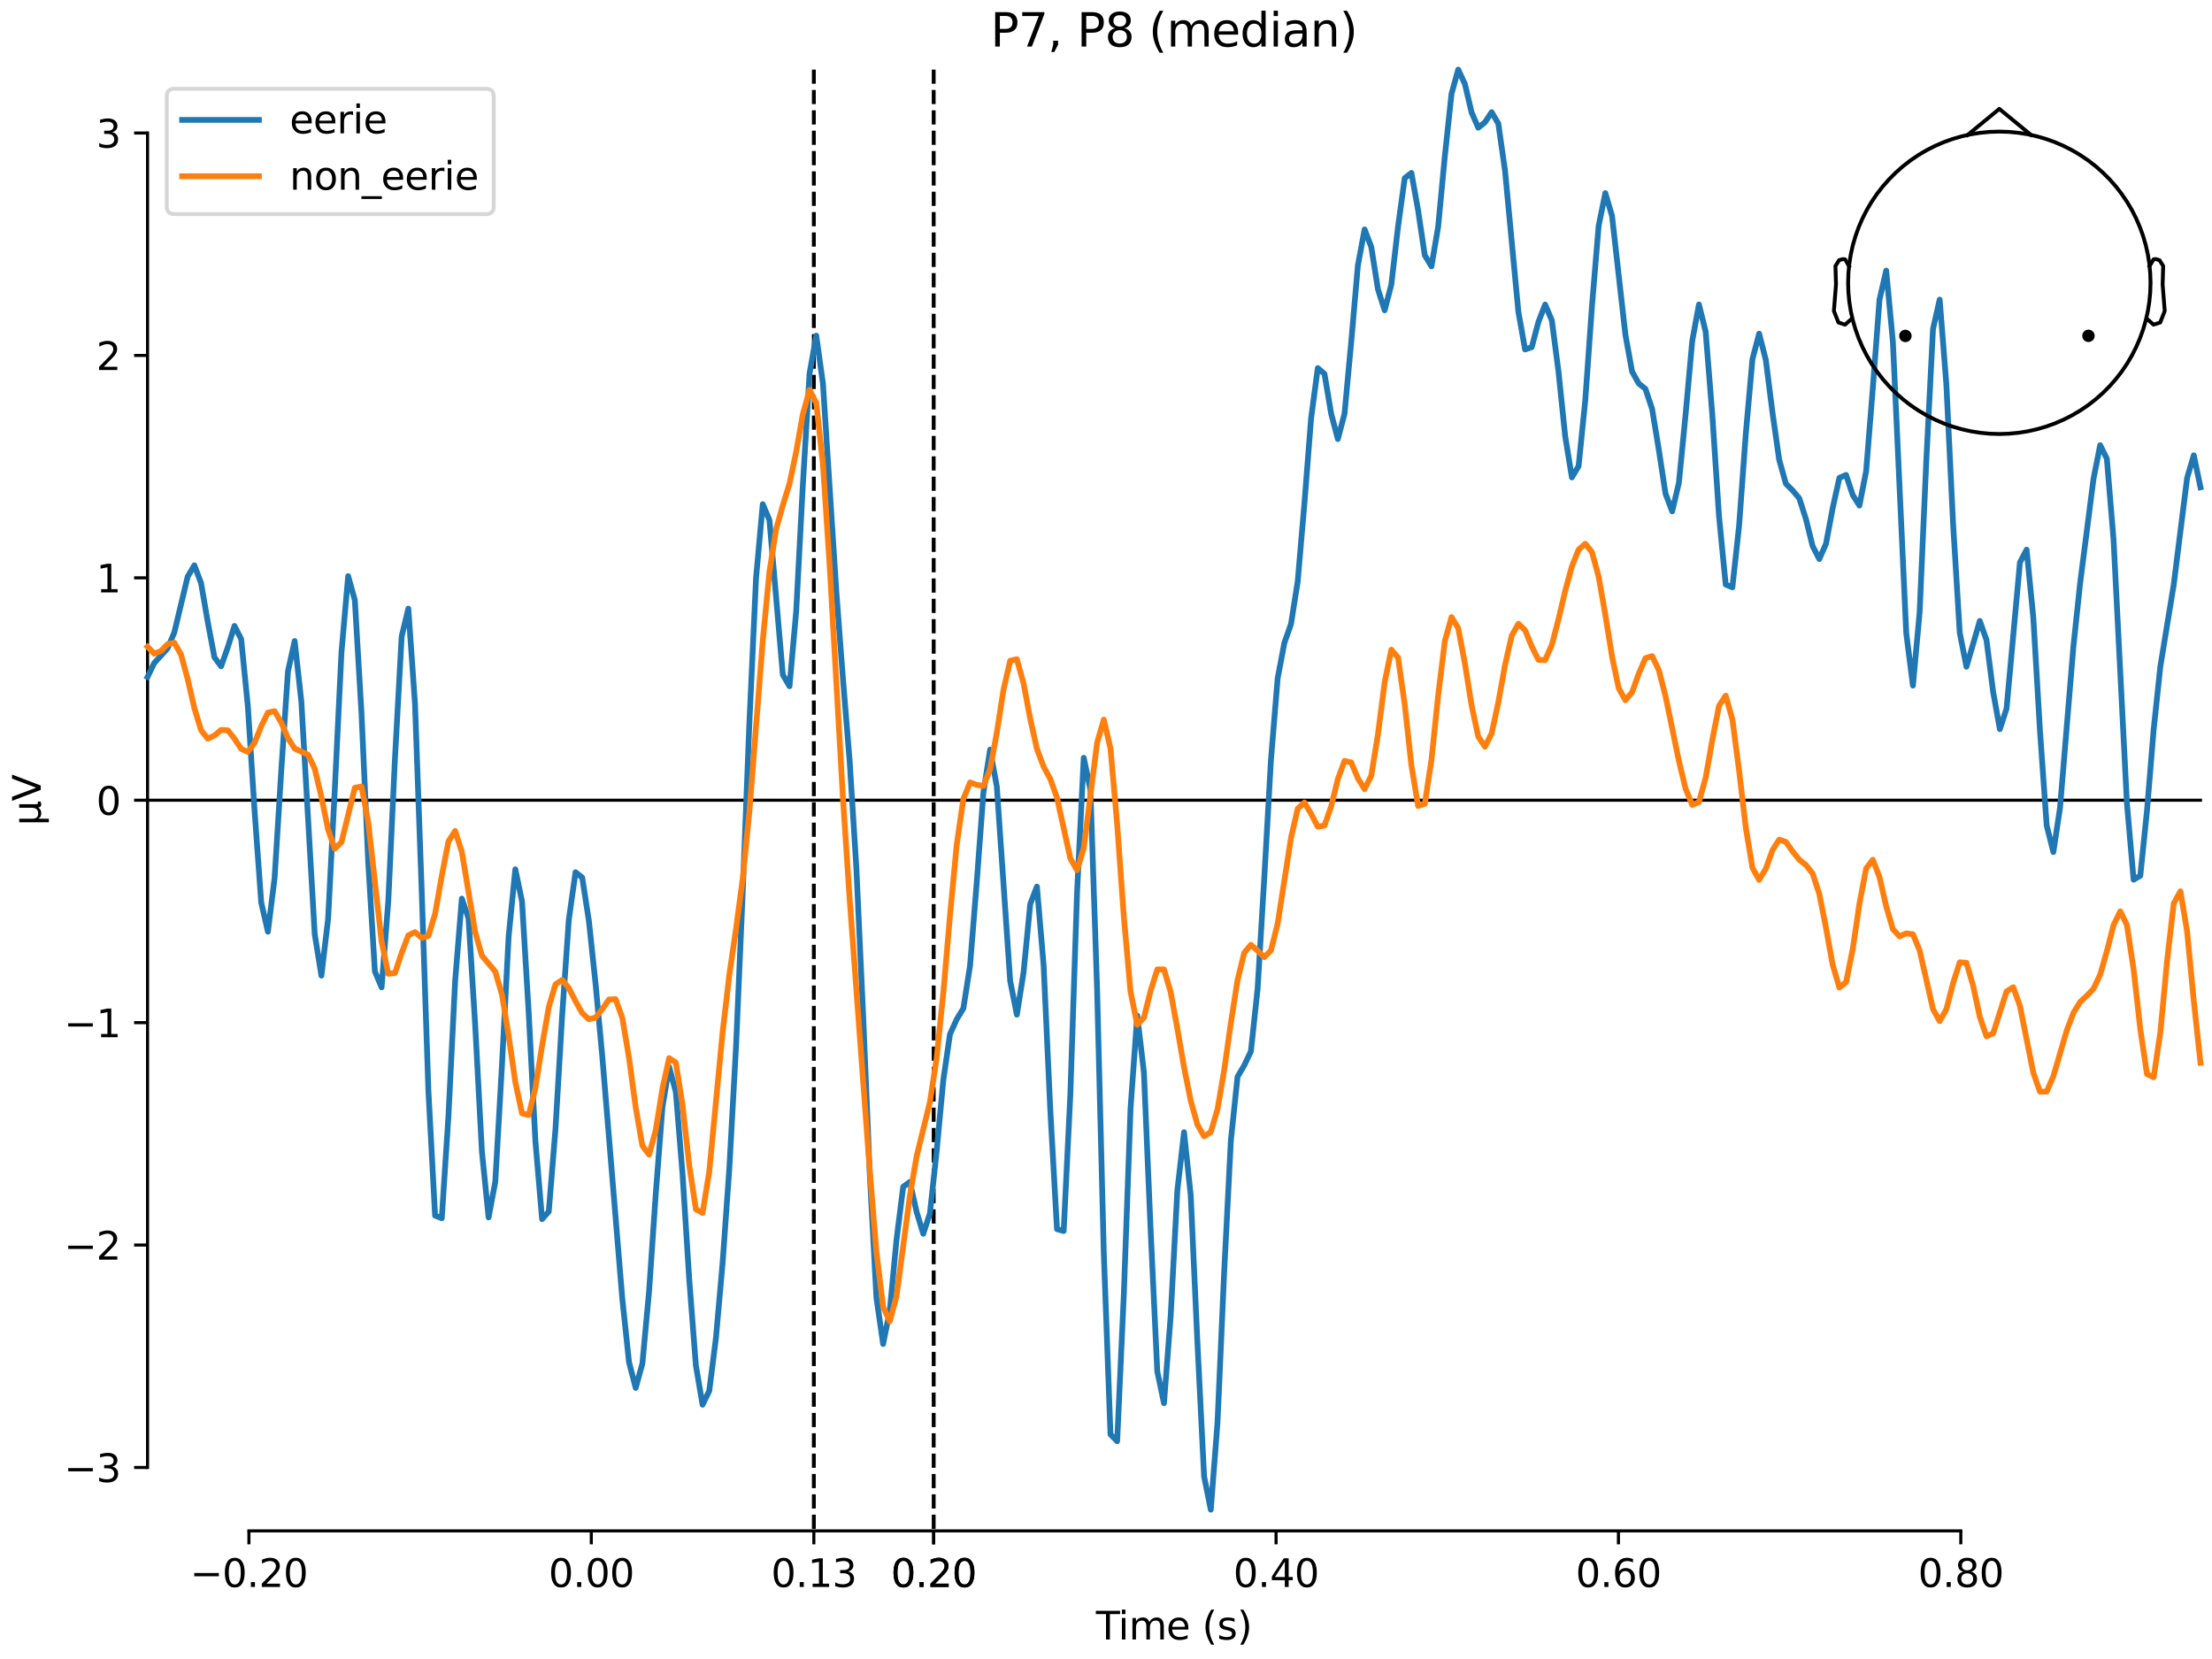 <?xml version="1.0" encoding="utf-8" standalone="no"?>
<!DOCTYPE svg PUBLIC "-//W3C//DTD SVG 1.1//EN"
  "http://www.w3.org/Graphics/SVG/1.1/DTD/svg11.dtd">
<svg xmlns:xlink="http://www.w3.org/1999/xlink" width="576pt" height="432pt" viewBox="0 0 576 432" xmlns="http://www.w3.org/2000/svg" version="1.1">
 <defs>
  <style type="text/css">*{stroke-linejoin: round; stroke-linecap: butt}</style>
 </defs>
 <g id="figure_1">
  <g id="patch_1">
   <path d="M 0 432 
L 576 432 
L 576 0 
L 0 0 
z
" style="fill: #ffffff"/>
  </g>
  <g id="axes_1">
   <g id="patch_2">
    <path d="M 38.421 398.644 
L 573 398.644 
L 573 18.118 
L 38.421 18.118 
L 38.421 398.644 
z
" style="fill: none; opacity: 0"/>
   </g>
   <g id="patch_3">
    <path d="M 38.421 382.119 
L 38.421 34.643 
" style="fill: none; stroke: #000000; stroke-width: 0.8; stroke-linejoin: miter; stroke-linecap: square"/>
   </g>
   <g id="LineCollection_1">
    <path d="M 211.924 18.118 
L 211.924 398.644 
" clip-path="url(#pff8cb24cc6)" style="fill: none; stroke-dasharray: 3.7,1.6; stroke-dashoffset: 0; stroke: #000000"/>
    <path d="M 243.128 18.118 
L 243.128 398.644 
" clip-path="url(#pff8cb24cc6)" style="fill: none; stroke-dasharray: 3.7,1.6; stroke-dashoffset: 0; stroke: #000000"/>
   </g>
   <g id="matplotlib.axis_1">
    <g id="xtick_1">
     <g id="line2d_1">
      <defs>
       <path id="mc73e4130a1" d="M 0 0 
L 0 3.5 
" style="stroke: #000000; stroke-width: 0.8"/>
      </defs>
      <g>
       <use xlink:href="#mc73e4130a1" x="64.819" y="398.644" style="stroke: #000000; stroke-width: 0.8"/>
      </g>
     </g>
     <g id="text_1">
      <!-- −0.20 -->
      <g transform="translate(49.496 413.242) scale(0.1 -0.1)">
       <defs>
        <path id="DejaVuSans-2212" d="M 678 2272 
L 4684 2272 
L 4684 1741 
L 678 1741 
L 678 2272 
z
" transform="scale(0.016)"/>
        <path id="DejaVuSans-30" d="M 2034 4250 
Q 1547 4250 1301 3770 
Q 1056 3291 1056 2328 
Q 1056 1369 1301 889 
Q 1547 409 2034 409 
Q 2525 409 2770 889 
Q 3016 1369 3016 2328 
Q 3016 3291 2770 3770 
Q 2525 4250 2034 4250 
z
M 2034 4750 
Q 2819 4750 3233 4129 
Q 3647 3509 3647 2328 
Q 3647 1150 3233 529 
Q 2819 -91 2034 -91 
Q 1250 -91 836 529 
Q 422 1150 422 2328 
Q 422 3509 836 4129 
Q 1250 4750 2034 4750 
z
" transform="scale(0.016)"/>
        <path id="DejaVuSans-2e" d="M 684 794 
L 1344 794 
L 1344 0 
L 684 0 
L 684 794 
z
" transform="scale(0.016)"/>
        <path id="DejaVuSans-32" d="M 1228 531 
L 3431 531 
L 3431 0 
L 469 0 
L 469 531 
Q 828 903 1448 1529 
Q 2069 2156 2228 2338 
Q 2531 2678 2651 2914 
Q 2772 3150 2772 3378 
Q 2772 3750 2511 3984 
Q 2250 4219 1831 4219 
Q 1534 4219 1204 4116 
Q 875 4013 500 3803 
L 500 4441 
Q 881 4594 1212 4672 
Q 1544 4750 1819 4750 
Q 2544 4750 2975 4387 
Q 3406 4025 3406 3419 
Q 3406 3131 3298 2873 
Q 3191 2616 2906 2266 
Q 2828 2175 2409 1742 
Q 1991 1309 1228 531 
z
" transform="scale(0.016)"/>
       </defs>
       <use xlink:href="#DejaVuSans-2212"/>
       <use xlink:href="#DejaVuSans-30" transform="translate(83.789 0)"/>
       <use xlink:href="#DejaVuSans-2e" transform="translate(147.412 0)"/>
       <use xlink:href="#DejaVuSans-32" transform="translate(179.199 0)"/>
       <use xlink:href="#DejaVuSans-30" transform="translate(242.822 0)"/>
      </g>
     </g>
    </g>
    <g id="xtick_2">
     <g id="line2d_2">
      <g>
       <use xlink:href="#mc73e4130a1" x="153.973" y="398.644" style="stroke: #000000; stroke-width: 0.8"/>
      </g>
     </g>
     <g id="text_2">
      <!-- 0.00 -->
      <g transform="translate(142.84 413.242) scale(0.1 -0.1)">
       <use xlink:href="#DejaVuSans-30"/>
       <use xlink:href="#DejaVuSans-2e" transform="translate(63.623 0)"/>
       <use xlink:href="#DejaVuSans-30" transform="translate(95.41 0)"/>
       <use xlink:href="#DejaVuSans-30" transform="translate(159.033 0)"/>
      </g>
     </g>
    </g>
    <g id="xtick_3">
     <g id="line2d_3">
      <g>
       <use xlink:href="#mc73e4130a1" x="211.924" y="398.644" style="stroke: #000000; stroke-width: 0.8"/>
      </g>
     </g>
     <g id="text_3">
      <!-- 0.13 -->
      <g transform="translate(200.791 413.242) scale(0.1 -0.1)">
       <defs>
        <path id="DejaVuSans-31" d="M 794 531 
L 1825 531 
L 1825 4091 
L 703 3866 
L 703 4441 
L 1819 4666 
L 2450 4666 
L 2450 531 
L 3481 531 
L 3481 0 
L 794 0 
L 794 531 
z
" transform="scale(0.016)"/>
        <path id="DejaVuSans-33" d="M 2597 2516 
Q 3050 2419 3304 2112 
Q 3559 1806 3559 1356 
Q 3559 666 3084 287 
Q 2609 -91 1734 -91 
Q 1441 -91 1130 -33 
Q 819 25 488 141 
L 488 750 
Q 750 597 1062 519 
Q 1375 441 1716 441 
Q 2309 441 2620 675 
Q 2931 909 2931 1356 
Q 2931 1769 2642 2001 
Q 2353 2234 1838 2234 
L 1294 2234 
L 1294 2753 
L 1863 2753 
Q 2328 2753 2575 2939 
Q 2822 3125 2822 3475 
Q 2822 3834 2567 4026 
Q 2313 4219 1838 4219 
Q 1578 4219 1281 4162 
Q 984 4106 628 3988 
L 628 4550 
Q 988 4650 1302 4700 
Q 1616 4750 1894 4750 
Q 2613 4750 3031 4423 
Q 3450 4097 3450 3541 
Q 3450 3153 3228 2886 
Q 3006 2619 2597 2516 
z
" transform="scale(0.016)"/>
       </defs>
       <use xlink:href="#DejaVuSans-30"/>
       <use xlink:href="#DejaVuSans-2e" transform="translate(63.623 0)"/>
       <use xlink:href="#DejaVuSans-31" transform="translate(95.41 0)"/>
       <use xlink:href="#DejaVuSans-33" transform="translate(159.033 0)"/>
      </g>
     </g>
    </g>
    <g id="xtick_4">
     <g id="line2d_4">
      <g>
       <use xlink:href="#mc73e4130a1" x="243.128" y="398.644" style="stroke: #000000; stroke-width: 0.8"/>
      </g>
     </g>
     <g id="text_4">
      <!-- 0.20 -->
      <g transform="translate(231.995 413.242) scale(0.1 -0.1)">
       <use xlink:href="#DejaVuSans-30"/>
       <use xlink:href="#DejaVuSans-2e" transform="translate(63.623 0)"/>
       <use xlink:href="#DejaVuSans-32" transform="translate(95.41 0)"/>
       <use xlink:href="#DejaVuSans-30" transform="translate(159.033 0)"/>
      </g>
     </g>
    </g>
    <g id="xtick_5">
     <g id="line2d_5">
      <g>
       <use xlink:href="#mc73e4130a1" x="243.128" y="398.644" style="stroke: #000000; stroke-width: 0.8"/>
      </g>
     </g>
     <g id="text_5">
      <!-- 0.20 -->
      <g transform="translate(231.995 413.242) scale(0.1 -0.1)">
       <use xlink:href="#DejaVuSans-30"/>
       <use xlink:href="#DejaVuSans-2e" transform="translate(63.623 0)"/>
       <use xlink:href="#DejaVuSans-32" transform="translate(95.41 0)"/>
       <use xlink:href="#DejaVuSans-30" transform="translate(159.033 0)"/>
      </g>
     </g>
    </g>
    <g id="xtick_6">
     <g id="line2d_6">
      <g>
       <use xlink:href="#mc73e4130a1" x="332.282" y="398.644" style="stroke: #000000; stroke-width: 0.8"/>
      </g>
     </g>
     <g id="text_6">
      <!-- 0.40 -->
      <g transform="translate(321.15 413.242) scale(0.1 -0.1)">
       <defs>
        <path id="DejaVuSans-34" d="M 2419 4116 
L 825 1625 
L 2419 1625 
L 2419 4116 
z
M 2253 4666 
L 3047 4666 
L 3047 1625 
L 3713 1625 
L 3713 1100 
L 3047 1100 
L 3047 0 
L 2419 0 
L 2419 1100 
L 313 1100 
L 313 1709 
L 2253 4666 
z
" transform="scale(0.016)"/>
       </defs>
       <use xlink:href="#DejaVuSans-30"/>
       <use xlink:href="#DejaVuSans-2e" transform="translate(63.623 0)"/>
       <use xlink:href="#DejaVuSans-34" transform="translate(95.41 0)"/>
       <use xlink:href="#DejaVuSans-30" transform="translate(159.033 0)"/>
      </g>
     </g>
    </g>
    <g id="xtick_7">
     <g id="line2d_7">
      <g>
       <use xlink:href="#mc73e4130a1" x="421.437" y="398.644" style="stroke: #000000; stroke-width: 0.8"/>
      </g>
     </g>
     <g id="text_7">
      <!-- 0.60 -->
      <g transform="translate(410.304 413.242) scale(0.1 -0.1)">
       <defs>
        <path id="DejaVuSans-36" d="M 2113 2584 
Q 1688 2584 1439 2293 
Q 1191 2003 1191 1497 
Q 1191 994 1439 701 
Q 1688 409 2113 409 
Q 2538 409 2786 701 
Q 3034 994 3034 1497 
Q 3034 2003 2786 2293 
Q 2538 2584 2113 2584 
z
M 3366 4563 
L 3366 3988 
Q 3128 4100 2886 4159 
Q 2644 4219 2406 4219 
Q 1781 4219 1451 3797 
Q 1122 3375 1075 2522 
Q 1259 2794 1537 2939 
Q 1816 3084 2150 3084 
Q 2853 3084 3261 2657 
Q 3669 2231 3669 1497 
Q 3669 778 3244 343 
Q 2819 -91 2113 -91 
Q 1303 -91 875 529 
Q 447 1150 447 2328 
Q 447 3434 972 4092 
Q 1497 4750 2381 4750 
Q 2619 4750 2861 4703 
Q 3103 4656 3366 4563 
z
" transform="scale(0.016)"/>
       </defs>
       <use xlink:href="#DejaVuSans-30"/>
       <use xlink:href="#DejaVuSans-2e" transform="translate(63.623 0)"/>
       <use xlink:href="#DejaVuSans-36" transform="translate(95.41 0)"/>
       <use xlink:href="#DejaVuSans-30" transform="translate(159.033 0)"/>
      </g>
     </g>
    </g>
    <g id="xtick_8">
     <g id="line2d_8">
      <g>
       <use xlink:href="#mc73e4130a1" x="510.592" y="398.644" style="stroke: #000000; stroke-width: 0.8"/>
      </g>
     </g>
     <g id="text_8">
      <!-- 0.80 -->
      <g transform="translate(499.459 413.242) scale(0.1 -0.1)">
       <defs>
        <path id="DejaVuSans-38" d="M 2034 2216 
Q 1584 2216 1326 1975 
Q 1069 1734 1069 1313 
Q 1069 891 1326 650 
Q 1584 409 2034 409 
Q 2484 409 2743 651 
Q 3003 894 3003 1313 
Q 3003 1734 2745 1975 
Q 2488 2216 2034 2216 
z
M 1403 2484 
Q 997 2584 770 2862 
Q 544 3141 544 3541 
Q 544 4100 942 4425 
Q 1341 4750 2034 4750 
Q 2731 4750 3128 4425 
Q 3525 4100 3525 3541 
Q 3525 3141 3298 2862 
Q 3072 2584 2669 2484 
Q 3125 2378 3379 2068 
Q 3634 1759 3634 1313 
Q 3634 634 3220 271 
Q 2806 -91 2034 -91 
Q 1263 -91 848 271 
Q 434 634 434 1313 
Q 434 1759 690 2068 
Q 947 2378 1403 2484 
z
M 1172 3481 
Q 1172 3119 1398 2916 
Q 1625 2713 2034 2713 
Q 2441 2713 2670 2916 
Q 2900 3119 2900 3481 
Q 2900 3844 2670 4047 
Q 2441 4250 2034 4250 
Q 1625 4250 1398 4047 
Q 1172 3844 1172 3481 
z
" transform="scale(0.016)"/>
       </defs>
       <use xlink:href="#DejaVuSans-30"/>
       <use xlink:href="#DejaVuSans-2e" transform="translate(63.623 0)"/>
       <use xlink:href="#DejaVuSans-38" transform="translate(95.41 0)"/>
       <use xlink:href="#DejaVuSans-30" transform="translate(159.033 0)"/>
      </g>
     </g>
    </g>
    <g id="text_9">
     <!-- Time (s) -->
     <g transform="translate(285.381 426.92) scale(0.1 -0.1)">
      <defs>
       <path id="DejaVuSans-54" d="M -19 4666 
L 3928 4666 
L 3928 4134 
L 2272 4134 
L 2272 0 
L 1638 0 
L 1638 4134 
L -19 4134 
L -19 4666 
z
" transform="scale(0.016)"/>
       <path id="DejaVuSans-69" d="M 603 3500 
L 1178 3500 
L 1178 0 
L 603 0 
L 603 3500 
z
M 603 4863 
L 1178 4863 
L 1178 4134 
L 603 4134 
L 603 4863 
z
" transform="scale(0.016)"/>
       <path id="DejaVuSans-6d" d="M 3328 2828 
Q 3544 3216 3844 3400 
Q 4144 3584 4550 3584 
Q 5097 3584 5394 3201 
Q 5691 2819 5691 2113 
L 5691 0 
L 5113 0 
L 5113 2094 
Q 5113 2597 4934 2840 
Q 4756 3084 4391 3084 
Q 3944 3084 3684 2787 
Q 3425 2491 3425 1978 
L 3425 0 
L 2847 0 
L 2847 2094 
Q 2847 2600 2669 2842 
Q 2491 3084 2119 3084 
Q 1678 3084 1418 2786 
Q 1159 2488 1159 1978 
L 1159 0 
L 581 0 
L 581 3500 
L 1159 3500 
L 1159 2956 
Q 1356 3278 1631 3431 
Q 1906 3584 2284 3584 
Q 2666 3584 2933 3390 
Q 3200 3197 3328 2828 
z
" transform="scale(0.016)"/>
       <path id="DejaVuSans-65" d="M 3597 1894 
L 3597 1613 
L 953 1613 
Q 991 1019 1311 708 
Q 1631 397 2203 397 
Q 2534 397 2845 478 
Q 3156 559 3463 722 
L 3463 178 
Q 3153 47 2828 -22 
Q 2503 -91 2169 -91 
Q 1331 -91 842 396 
Q 353 884 353 1716 
Q 353 2575 817 3079 
Q 1281 3584 2069 3584 
Q 2775 3584 3186 3129 
Q 3597 2675 3597 1894 
z
M 3022 2063 
Q 3016 2534 2758 2815 
Q 2500 3097 2075 3097 
Q 1594 3097 1305 2825 
Q 1016 2553 972 2059 
L 3022 2063 
z
" transform="scale(0.016)"/>
       <path id="DejaVuSans-20" transform="scale(0.016)"/>
       <path id="DejaVuSans-28" d="M 1984 4856 
Q 1566 4138 1362 3434 
Q 1159 2731 1159 2009 
Q 1159 1288 1364 580 
Q 1569 -128 1984 -844 
L 1484 -844 
Q 1016 -109 783 600 
Q 550 1309 550 2009 
Q 550 2706 781 3412 
Q 1013 4119 1484 4856 
L 1984 4856 
z
" transform="scale(0.016)"/>
       <path id="DejaVuSans-73" d="M 2834 3397 
L 2834 2853 
Q 2591 2978 2328 3040 
Q 2066 3103 1784 3103 
Q 1356 3103 1142 2972 
Q 928 2841 928 2578 
Q 928 2378 1081 2264 
Q 1234 2150 1697 2047 
L 1894 2003 
Q 2506 1872 2764 1633 
Q 3022 1394 3022 966 
Q 3022 478 2636 193 
Q 2250 -91 1575 -91 
Q 1294 -91 989 -36 
Q 684 19 347 128 
L 347 722 
Q 666 556 975 473 
Q 1284 391 1588 391 
Q 1994 391 2212 530 
Q 2431 669 2431 922 
Q 2431 1156 2273 1281 
Q 2116 1406 1581 1522 
L 1381 1569 
Q 847 1681 609 1914 
Q 372 2147 372 2553 
Q 372 3047 722 3315 
Q 1072 3584 1716 3584 
Q 2034 3584 2315 3537 
Q 2597 3491 2834 3397 
z
" transform="scale(0.016)"/>
       <path id="DejaVuSans-29" d="M 513 4856 
L 1013 4856 
Q 1481 4119 1714 3412 
Q 1947 2706 1947 2009 
Q 1947 1309 1714 600 
Q 1481 -109 1013 -844 
L 513 -844 
Q 928 -128 1133 580 
Q 1338 1288 1338 2009 
Q 1338 2731 1133 3434 
Q 928 4138 513 4856 
z
" transform="scale(0.016)"/>
      </defs>
      <use xlink:href="#DejaVuSans-54"/>
      <use xlink:href="#DejaVuSans-69" transform="translate(57.959 0)"/>
      <use xlink:href="#DejaVuSans-6d" transform="translate(85.742 0)"/>
      <use xlink:href="#DejaVuSans-65" transform="translate(183.154 0)"/>
      <use xlink:href="#DejaVuSans-20" transform="translate(244.678 0)"/>
      <use xlink:href="#DejaVuSans-28" transform="translate(276.465 0)"/>
      <use xlink:href="#DejaVuSans-73" transform="translate(315.479 0)"/>
      <use xlink:href="#DejaVuSans-29" transform="translate(367.578 0)"/>
     </g>
    </g>
   </g>
   <g id="matplotlib.axis_2">
    <g id="ytick_1">
     <g id="line2d_9">
      <defs>
       <path id="mc60559a03b" d="M 0 0 
L -3.5 0 
" style="stroke: #000000; stroke-width: 0.8"/>
      </defs>
      <g>
       <use xlink:href="#mc60559a03b" x="38.421" y="382.119" style="stroke: #000000; stroke-width: 0.8"/>
      </g>
     </g>
     <g id="text_10">
      <!-- −3 -->
      <g transform="translate(16.678 385.918) scale(0.1 -0.1)">
       <use xlink:href="#DejaVuSans-2212"/>
       <use xlink:href="#DejaVuSans-33" transform="translate(83.789 0)"/>
      </g>
     </g>
    </g>
    <g id="ytick_2">
     <g id="line2d_10">
      <g>
       <use xlink:href="#mc60559a03b" x="38.421" y="324.206" style="stroke: #000000; stroke-width: 0.8"/>
      </g>
     </g>
     <g id="text_11">
      <!-- −2 -->
      <g transform="translate(16.678 328.006) scale(0.1 -0.1)">
       <use xlink:href="#DejaVuSans-2212"/>
       <use xlink:href="#DejaVuSans-32" transform="translate(83.789 0)"/>
      </g>
     </g>
    </g>
    <g id="ytick_3">
     <g id="line2d_11">
      <g>
       <use xlink:href="#mc60559a03b" x="38.421" y="266.294" style="stroke: #000000; stroke-width: 0.8"/>
      </g>
     </g>
     <g id="text_12">
      <!-- −1 -->
      <g transform="translate(16.678 270.093) scale(0.1 -0.1)">
       <use xlink:href="#DejaVuSans-2212"/>
       <use xlink:href="#DejaVuSans-31" transform="translate(83.789 0)"/>
      </g>
     </g>
    </g>
    <g id="ytick_4">
     <g id="line2d_12">
      <g>
       <use xlink:href="#mc60559a03b" x="38.421" y="208.381" style="stroke: #000000; stroke-width: 0.8"/>
      </g>
     </g>
     <g id="text_13">
      <!-- 0 -->
      <g transform="translate(25.058 212.18) scale(0.1 -0.1)">
       <use xlink:href="#DejaVuSans-30"/>
      </g>
     </g>
    </g>
    <g id="ytick_5">
     <g id="line2d_13">
      <g>
       <use xlink:href="#mc60559a03b" x="38.421" y="150.468" style="stroke: #000000; stroke-width: 0.8"/>
      </g>
     </g>
     <g id="text_14">
      <!-- 1 -->
      <g transform="translate(25.058 154.267) scale(0.1 -0.1)">
       <use xlink:href="#DejaVuSans-31"/>
      </g>
     </g>
    </g>
    <g id="ytick_6">
     <g id="line2d_14">
      <g>
       <use xlink:href="#mc60559a03b" x="38.421" y="92.555" style="stroke: #000000; stroke-width: 0.8"/>
      </g>
     </g>
     <g id="text_15">
      <!-- 2 -->
      <g transform="translate(25.058 96.355) scale(0.1 -0.1)">
       <use xlink:href="#DejaVuSans-32"/>
      </g>
     </g>
    </g>
    <g id="ytick_7">
     <g id="line2d_15">
      <g>
       <use xlink:href="#mc60559a03b" x="38.421" y="34.643" style="stroke: #000000; stroke-width: 0.8"/>
      </g>
     </g>
     <g id="text_16">
      <!-- 3 -->
      <g transform="translate(25.058 38.442) scale(0.1 -0.1)">
       <use xlink:href="#DejaVuSans-33"/>
      </g>
     </g>
    </g>
    <g id="text_17">
     <!-- µV -->
     <g transform="translate(10.599 214.982) rotate(-90) scale(0.1 -0.1)">
      <defs>
       <path id="DejaVuSans-b5" d="M 544 -1331 
L 544 3500 
L 1119 3500 
L 1119 1325 
Q 1119 872 1334 640 
Q 1550 409 1972 409 
Q 2434 409 2667 671 
Q 2900 934 2900 1459 
L 2900 3500 
L 3475 3500 
L 3475 806 
Q 3475 619 3529 530 
Q 3584 441 3700 441 
Q 3728 441 3778 458 
Q 3828 475 3916 513 
L 3916 50 
Q 3788 -22 3673 -56 
Q 3559 -91 3450 -91 
Q 3234 -91 3106 31 
Q 2978 153 2931 403 
Q 2775 156 2548 32 
Q 2322 -91 2016 -91 
Q 1697 -91 1473 31 
Q 1250 153 1119 397 
L 1119 -1331 
L 544 -1331 
z
" transform="scale(0.016)"/>
       <path id="DejaVuSans-56" d="M 1831 0 
L 50 4666 
L 709 4666 
L 2188 738 
L 3669 4666 
L 4325 4666 
L 2547 0 
L 1831 0 
z
" transform="scale(0.016)"/>
      </defs>
      <use xlink:href="#DejaVuSans-b5"/>
      <use xlink:href="#DejaVuSans-56" transform="translate(63.623 0)"/>
     </g>
    </g>
   </g>
   <g id="patch_4">
    <path d="M 64.819 398.644 
L 510.592 398.644 
" style="fill: none; stroke: #000000; stroke-width: 0.8; stroke-linejoin: miter; stroke-linecap: square"/>
   </g>
   <g id="patch_5">
    <path d="M 38.421 208.381 
L 573 208.381 
" style="fill: none; stroke: #000000; stroke-width: 0.8; stroke-linejoin: miter; stroke-linecap: square"/>
   </g>
   <g id="text_18">
    <!-- P7, P8 (median) -->
    <g transform="translate(257.945 12.118) scale(0.12 -0.12)">
     <defs>
      <path id="DejaVuSans-50" d="M 1259 4147 
L 1259 2394 
L 2053 2394 
Q 2494 2394 2734 2622 
Q 2975 2850 2975 3272 
Q 2975 3691 2734 3919 
Q 2494 4147 2053 4147 
L 1259 4147 
z
M 628 4666 
L 2053 4666 
Q 2838 4666 3239 4311 
Q 3641 3956 3641 3272 
Q 3641 2581 3239 2228 
Q 2838 1875 2053 1875 
L 1259 1875 
L 1259 0 
L 628 0 
L 628 4666 
z
" transform="scale(0.016)"/>
      <path id="DejaVuSans-37" d="M 525 4666 
L 3525 4666 
L 3525 4397 
L 1831 0 
L 1172 0 
L 2766 4134 
L 525 4134 
L 525 4666 
z
" transform="scale(0.016)"/>
      <path id="DejaVuSans-2c" d="M 750 794 
L 1409 794 
L 1409 256 
L 897 -744 
L 494 -744 
L 750 256 
L 750 794 
z
" transform="scale(0.016)"/>
      <path id="DejaVuSans-64" d="M 2906 2969 
L 2906 4863 
L 3481 4863 
L 3481 0 
L 2906 0 
L 2906 525 
Q 2725 213 2448 61 
Q 2172 -91 1784 -91 
Q 1150 -91 751 415 
Q 353 922 353 1747 
Q 353 2572 751 3078 
Q 1150 3584 1784 3584 
Q 2172 3584 2448 3432 
Q 2725 3281 2906 2969 
z
M 947 1747 
Q 947 1113 1208 752 
Q 1469 391 1925 391 
Q 2381 391 2643 752 
Q 2906 1113 2906 1747 
Q 2906 2381 2643 2742 
Q 2381 3103 1925 3103 
Q 1469 3103 1208 2742 
Q 947 2381 947 1747 
z
" transform="scale(0.016)"/>
      <path id="DejaVuSans-61" d="M 2194 1759 
Q 1497 1759 1228 1600 
Q 959 1441 959 1056 
Q 959 750 1161 570 
Q 1363 391 1709 391 
Q 2188 391 2477 730 
Q 2766 1069 2766 1631 
L 2766 1759 
L 2194 1759 
z
M 3341 1997 
L 3341 0 
L 2766 0 
L 2766 531 
Q 2569 213 2275 61 
Q 1981 -91 1556 -91 
Q 1019 -91 701 211 
Q 384 513 384 1019 
Q 384 1609 779 1909 
Q 1175 2209 1959 2209 
L 2766 2209 
L 2766 2266 
Q 2766 2663 2505 2880 
Q 2244 3097 1772 3097 
Q 1472 3097 1187 3025 
Q 903 2953 641 2809 
L 641 3341 
Q 956 3463 1253 3523 
Q 1550 3584 1831 3584 
Q 2591 3584 2966 3190 
Q 3341 2797 3341 1997 
z
" transform="scale(0.016)"/>
      <path id="DejaVuSans-6e" d="M 3513 2113 
L 3513 0 
L 2938 0 
L 2938 2094 
Q 2938 2591 2744 2837 
Q 2550 3084 2163 3084 
Q 1697 3084 1428 2787 
Q 1159 2491 1159 1978 
L 1159 0 
L 581 0 
L 581 3500 
L 1159 3500 
L 1159 2956 
Q 1366 3272 1645 3428 
Q 1925 3584 2291 3584 
Q 2894 3584 3203 3211 
Q 3513 2838 3513 2113 
z
" transform="scale(0.016)"/>
     </defs>
     <use xlink:href="#DejaVuSans-50"/>
     <use xlink:href="#DejaVuSans-37" transform="translate(60.303 0)"/>
     <use xlink:href="#DejaVuSans-2c" transform="translate(123.926 0)"/>
     <use xlink:href="#DejaVuSans-20" transform="translate(155.713 0)"/>
     <use xlink:href="#DejaVuSans-50" transform="translate(187.5 0)"/>
     <use xlink:href="#DejaVuSans-38" transform="translate(247.803 0)"/>
     <use xlink:href="#DejaVuSans-20" transform="translate(311.426 0)"/>
     <use xlink:href="#DejaVuSans-28" transform="translate(343.213 0)"/>
     <use xlink:href="#DejaVuSans-6d" transform="translate(382.227 0)"/>
     <use xlink:href="#DejaVuSans-65" transform="translate(479.639 0)"/>
     <use xlink:href="#DejaVuSans-64" transform="translate(541.162 0)"/>
     <use xlink:href="#DejaVuSans-69" transform="translate(604.639 0)"/>
     <use xlink:href="#DejaVuSans-61" transform="translate(632.422 0)"/>
     <use xlink:href="#DejaVuSans-6e" transform="translate(693.701 0)"/>
     <use xlink:href="#DejaVuSans-29" transform="translate(757.08 0)"/>
    </g>
   </g>
   <g id="legend_1">
    <g id="patch_6">
     <path d="M 45.421 55.753 
L 126.563 55.753 
Q 128.563 55.753 128.563 53.753 
L 128.563 25.118 
Q 128.563 23.118 126.563 23.118 
L 45.421 23.118 
Q 43.421 23.118 43.421 25.118 
L 43.421 53.753 
Q 43.421 55.753 45.421 55.753 
z
" style="fill: #ffffff; opacity: 0.8; stroke: #cccccc; stroke-linejoin: miter"/>
    </g>
    <g id="line2d_16">
     <path d="M 47.421 31.217 
L 57.421 31.217 
L 67.421 31.217 
" style="fill: none; stroke: #1f77b4; stroke-width: 1.5; stroke-linecap: square"/>
    </g>
    <g id="text_19">
     <!-- eerie -->
     <g transform="translate(75.421 34.717) scale(0.1 -0.1)">
      <defs>
       <path id="DejaVuSans-72" d="M 2631 2963 
Q 2534 3019 2420 3045 
Q 2306 3072 2169 3072 
Q 1681 3072 1420 2755 
Q 1159 2438 1159 1844 
L 1159 0 
L 581 0 
L 581 3500 
L 1159 3500 
L 1159 2956 
Q 1341 3275 1631 3429 
Q 1922 3584 2338 3584 
Q 2397 3584 2469 3576 
Q 2541 3569 2628 3553 
L 2631 2963 
z
" transform="scale(0.016)"/>
      </defs>
      <use xlink:href="#DejaVuSans-65"/>
      <use xlink:href="#DejaVuSans-65" transform="translate(61.523 0)"/>
      <use xlink:href="#DejaVuSans-72" transform="translate(123.047 0)"/>
      <use xlink:href="#DejaVuSans-69" transform="translate(164.16 0)"/>
      <use xlink:href="#DejaVuSans-65" transform="translate(191.943 0)"/>
     </g>
    </g>
    <g id="line2d_17">
     <path d="M 47.421 45.895 
L 57.421 45.895 
L 67.421 45.895 
" style="fill: none; stroke: #ff7f0e; stroke-width: 1.5; stroke-linecap: square"/>
    </g>
    <g id="text_20">
     <!-- non_eerie -->
     <g transform="translate(75.421 49.395) scale(0.1 -0.1)">
      <defs>
       <path id="DejaVuSans-6f" d="M 1959 3097 
Q 1497 3097 1228 2736 
Q 959 2375 959 1747 
Q 959 1119 1226 758 
Q 1494 397 1959 397 
Q 2419 397 2687 759 
Q 2956 1122 2956 1747 
Q 2956 2369 2687 2733 
Q 2419 3097 1959 3097 
z
M 1959 3584 
Q 2709 3584 3137 3096 
Q 3566 2609 3566 1747 
Q 3566 888 3137 398 
Q 2709 -91 1959 -91 
Q 1206 -91 779 398 
Q 353 888 353 1747 
Q 353 2609 779 3096 
Q 1206 3584 1959 3584 
z
" transform="scale(0.016)"/>
       <path id="DejaVuSans-5f" d="M 3263 -1063 
L 3263 -1509 
L -63 -1509 
L -63 -1063 
L 3263 -1063 
z
" transform="scale(0.016)"/>
      </defs>
      <use xlink:href="#DejaVuSans-6e"/>
      <use xlink:href="#DejaVuSans-6f" transform="translate(63.379 0)"/>
      <use xlink:href="#DejaVuSans-6e" transform="translate(124.561 0)"/>
      <use xlink:href="#DejaVuSans-5f" transform="translate(187.939 0)"/>
      <use xlink:href="#DejaVuSans-65" transform="translate(237.939 0)"/>
      <use xlink:href="#DejaVuSans-65" transform="translate(299.463 0)"/>
      <use xlink:href="#DejaVuSans-72" transform="translate(360.986 0)"/>
      <use xlink:href="#DejaVuSans-69" transform="translate(402.1 0)"/>
      <use xlink:href="#DejaVuSans-65" transform="translate(429.883 0)"/>
     </g>
    </g>
   </g>
   <g id="line2d_18">
    <path d="M 38.421 176.271 
L 40.162 172.649 
L 43.644 168.818 
L 45.386 164.706 
L 48.868 150.144 
L 50.61 147.206 
L 52.351 151.817 
L 54.092 161.901 
L 55.834 171.157 
L 57.575 173.511 
L 59.316 168.556 
L 61.057 162.994 
L 62.799 166.382 
L 64.54 183.873 
L 66.281 210.982 
L 68.023 235 
L 69.764 242.616 
L 71.505 228.637 
L 73.247 200.608 
L 74.988 174.792 
L 76.729 166.919 
L 78.47 182.668 
L 81.953 243.243 
L 83.694 254.044 
L 85.436 239.28 
L 87.177 205.654 
L 88.918 169.854 
L 90.66 150.018 
L 92.401 156.285 
L 94.142 185.893 
L 95.883 224.469 
L 97.625 252.976 
L 99.366 257.101 
L 101.107 234.719 
L 102.849 197.464 
L 104.59 165.745 
L 106.331 158.485 
L 108.073 183.368 
L 109.814 232.107 
L 111.555 284.032 
L 113.296 316.545 
L 115.038 317.219 
L 116.779 290.567 
L 118.52 255.437 
L 120.262 234.007 
L 122.003 239.147 
L 123.744 267.015 
L 125.486 299.808 
L 127.227 317.004 
L 128.968 307.778 
L 130.709 277.427 
L 132.451 243.807 
L 134.192 226.367 
L 135.933 234.752 
L 137.675 263.76 
L 139.416 297.144 
L 141.157 317.467 
L 142.899 315.503 
L 144.64 294.074 
L 146.381 264.481 
L 148.122 239.475 
L 149.864 227.122 
L 151.605 228.507 
L 153.346 239.777 
L 155.088 256.223 
L 156.829 275.028 
L 160.312 317.175 
L 162.053 338.268 
L 163.794 354.69 
L 165.535 361.409 
L 167.277 355.06 
L 169.018 336.273 
L 170.759 310.871 
L 172.501 288.296 
L 174.242 277.817 
L 175.983 284.354 
L 177.725 305.624 
L 179.466 332.963 
L 181.207 355.592 
L 182.948 365.789 
L 184.69 362.185 
L 186.431 348.412 
L 188.172 328.8 
L 189.914 304.328 
L 191.655 272.667 
L 193.396 232.536 
L 195.138 188.194 
L 196.879 150.47 
L 198.62 131.287 
L 200.361 135.439 
L 203.844 175.706 
L 205.585 178.699 
L 207.327 159.211 
L 209.068 126.145 
L 210.809 97.249 
L 212.551 87.39 
L 214.292 99.852 
L 217.774 153.975 
L 219.516 176.936 
L 221.257 198.3 
L 222.998 226.045 
L 224.74 263.883 
L 226.481 305.602 
L 228.222 337.925 
L 229.964 349.972 
L 231.705 341.315 
L 233.446 322.854 
L 235.187 309.04 
L 236.929 307.764 
L 238.67 315.527 
L 240.411 321.267 
L 242.153 315.973 
L 243.894 299.855 
L 245.635 281.262 
L 247.377 269.287 
L 249.118 265.447 
L 250.859 262.574 
L 252.6 251.429 
L 254.342 229.782 
L 256.083 206.351 
L 257.824 195.198 
L 259.566 204.801 
L 263.048 255.433 
L 264.79 264.219 
L 266.531 253.248 
L 268.272 235.411 
L 270.013 230.864 
L 271.755 251.307 
L 273.496 289.011 
L 275.237 320.067 
L 276.979 320.562 
L 278.72 284.909 
L 280.461 232.507 
L 282.203 197.322 
L 283.944 205.615 
L 285.685 257.678 
L 287.427 326.308 
L 289.168 373.524 
L 290.909 375.294 
L 292.65 336.953 
L 294.392 288.632 
L 296.133 264.438 
L 297.874 279.279 
L 299.616 320.162 
L 301.357 357.142 
L 303.098 365.394 
L 304.84 342.718 
L 306.581 309.961 
L 308.322 294.825 
L 310.063 311.242 
L 311.805 349.577 
L 313.546 384.468 
L 315.287 393.118 
L 317.029 370.54 
L 318.77 331.319 
L 320.511 297.042 
L 322.253 280.389 
L 323.994 277.431 
L 325.735 273.757 
L 327.476 257.501 
L 329.218 228.584 
L 330.959 197.81 
L 332.7 176.628 
L 334.442 167.431 
L 336.183 162.466 
L 337.924 151.389 
L 339.666 131.129 
L 341.407 108.917 
L 343.148 95.852 
L 344.889 97.336 
L 346.631 107.708 
L 348.372 114.328 
L 350.113 107.732 
L 351.855 89.038 
L 353.596 69.094 
L 355.337 59.739 
L 357.079 64.323 
L 358.82 75.348 
L 360.561 80.808 
L 362.302 74.094 
L 364.044 59.057 
L 365.785 46.39 
L 367.526 45.019 
L 369.268 54.747 
L 371.009 66.467 
L 372.75 69.359 
L 374.492 59.064 
L 376.233 40.668 
L 377.974 24.423 
L 379.715 18.118 
L 381.457 21.879 
L 383.198 29.276 
L 384.939 33.258 
L 386.681 31.844 
L 388.422 29.205 
L 390.163 32.189 
L 391.905 44.453 
L 395.387 81.227 
L 397.128 91.008 
L 398.87 90.401 
L 400.611 83.805 
L 402.352 79.304 
L 404.094 83.423 
L 405.835 96.809 
L 407.576 113.626 
L 409.318 124.319 
L 411.059 121.393 
L 412.8 104.275 
L 414.541 79.797 
L 416.283 58.83 
L 418.024 50.279 
L 419.765 56.208 
L 423.248 87.129 
L 424.989 96.753 
L 426.731 99.873 
L 428.472 101.259 
L 430.213 106.522 
L 431.954 117.107 
L 433.696 128.55 
L 435.437 133.152 
L 437.178 125.714 
L 438.92 107.995 
L 440.661 88.763 
L 442.402 79.285 
L 444.144 86.358 
L 445.885 108.06 
L 447.626 134.359 
L 449.367 152.216 
L 451.109 152.942 
L 452.85 136.963 
L 454.591 113.111 
L 456.333 93.533 
L 458.074 86.885 
L 459.815 93.732 
L 461.557 107.484 
L 463.298 119.725 
L 465.039 125.954 
L 466.78 127.688 
L 468.522 129.744 
L 470.263 135.174 
L 472.004 142.212 
L 473.746 145.572 
L 475.487 141.599 
L 477.228 132.315 
L 478.97 124.435 
L 480.711 123.671 
L 482.452 128.903 
L 484.193 131.654 
L 485.935 122.696 
L 487.676 101.135 
L 489.417 78.041 
L 491.159 70.462 
L 492.9 88.905 
L 496.383 164.871 
L 498.124 178.521 
L 499.865 159.447 
L 501.606 119.994 
L 503.348 85.704 
L 505.089 78.021 
L 506.83 100.102 
L 508.572 136.241 
L 510.313 164.737 
L 512.054 173.623 
L 515.537 161.692 
L 517.278 166.667 
L 519.019 180.26 
L 520.761 189.878 
L 522.502 184.523 
L 525.985 146.459 
L 527.726 143.132 
L 529.467 160.797 
L 531.209 190.349 
L 532.95 214.948 
L 534.691 221.876 
L 536.432 210.298 
L 539.915 168.287 
L 541.656 151.9 
L 545.139 124.718 
L 546.88 115.923 
L 548.622 119.461 
L 550.363 140.488 
L 553.845 209.155 
L 555.587 229.072 
L 557.328 228.049 
L 559.069 211.128 
L 560.811 189.961 
L 562.552 173.538 
L 566.035 152.247 
L 569.517 124.471 
L 571.258 118.556 
L 573 126.899 
L 573 126.899 
" style="fill: none; stroke: #1f77b4; stroke-width: 1.5; stroke-linecap: square"/>
   </g>
   <g id="line2d_19">
    <path d="M 38.421 168.403 
L 40.162 170.214 
L 41.903 169.53 
L 43.644 167.725 
L 45.386 167.359 
L 47.127 170.412 
L 48.868 176.824 
L 50.61 184.362 
L 52.351 190.116 
L 54.092 192.339 
L 55.834 191.543 
L 57.575 190.063 
L 59.316 190.16 
L 61.057 192.338 
L 62.799 195.019 
L 64.54 195.797 
L 66.281 193.443 
L 68.023 189.089 
L 69.764 185.549 
L 71.505 185.191 
L 73.247 188.144 
L 74.988 192.217 
L 76.729 194.925 
L 80.212 196.509 
L 81.953 200.16 
L 83.694 207.518 
L 85.436 216.021 
L 87.177 221.016 
L 88.918 219.3 
L 92.401 205.12 
L 94.142 204.818 
L 95.883 214.084 
L 99.366 245.193 
L 101.107 253.582 
L 102.849 253.376 
L 104.59 248.16 
L 106.331 243.549 
L 108.073 242.716 
L 109.814 244.235 
L 111.555 243.714 
L 113.296 237.957 
L 115.038 228.081 
L 116.779 219.08 
L 118.52 216.37 
L 120.262 221.811 
L 123.744 242.745 
L 125.486 248.828 
L 128.968 253.002 
L 130.709 258.989 
L 132.451 269.703 
L 134.192 281.777 
L 135.933 289.917 
L 137.675 290.361 
L 139.416 283.257 
L 141.157 272.291 
L 142.899 262.242 
L 144.64 256.343 
L 146.381 255.165 
L 148.122 257.289 
L 149.864 260.719 
L 151.605 263.799 
L 153.346 265.409 
L 155.088 264.977 
L 156.829 262.763 
L 158.57 260.262 
L 160.312 260.177 
L 162.053 265.093 
L 163.794 275.453 
L 165.535 288.347 
L 167.277 298.366 
L 169.018 300.659 
L 170.759 294.277 
L 172.501 283.433 
L 174.242 275.529 
L 175.983 276.692 
L 177.725 287.758 
L 179.466 303.343 
L 181.207 314.903 
L 182.948 315.845 
L 184.69 305.101 
L 188.172 268.75 
L 189.914 253.838 
L 191.655 241.872 
L 193.396 228.875 
L 195.138 211.335 
L 198.62 166.863 
L 200.361 148.889 
L 202.103 137.76 
L 203.844 131.583 
L 205.585 125.932 
L 207.327 117.639 
L 209.068 107.796 
L 210.809 101.548 
L 212.551 104.927 
L 214.292 120.836 
L 216.033 147.152 
L 219.516 208.053 
L 221.257 234.282 
L 226.481 304.76 
L 228.222 326.04 
L 229.964 340.324 
L 231.705 344.083 
L 233.446 337.536 
L 236.929 311.394 
L 238.67 301.197 
L 242.153 286.934 
L 243.894 275.572 
L 245.635 258.584 
L 247.377 238.407 
L 249.118 220.026 
L 250.859 208.041 
L 252.6 203.75 
L 254.342 204.364 
L 256.083 204.647 
L 257.824 200.32 
L 259.566 190.788 
L 261.307 179.619 
L 263.048 172.062 
L 264.79 171.65 
L 266.531 177.968 
L 268.272 187.19 
L 270.013 195 
L 271.755 199.651 
L 273.496 202.84 
L 275.237 207.725 
L 278.72 223.54 
L 280.461 226.607 
L 282.203 220.846 
L 285.685 193.405 
L 287.427 187.387 
L 289.168 194.926 
L 290.909 214.603 
L 292.65 238.837 
L 294.392 258.22 
L 296.133 266.836 
L 297.874 264.994 
L 299.616 258.005 
L 301.357 252.428 
L 303.098 252.43 
L 304.84 258.355 
L 306.581 267.821 
L 308.322 277.918 
L 310.063 286.617 
L 311.805 292.874 
L 313.546 295.909 
L 315.287 294.782 
L 317.029 288.878 
L 318.77 278.709 
L 320.511 266.419 
L 322.253 255.238 
L 323.994 248.084 
L 325.735 246.024 
L 327.476 247.547 
L 329.218 249.232 
L 330.959 247.486 
L 332.7 240.506 
L 336.183 218.123 
L 337.924 210.572 
L 339.666 208.974 
L 341.407 211.904 
L 343.148 215.254 
L 344.889 214.983 
L 346.631 209.988 
L 348.372 202.88 
L 350.113 198.134 
L 351.855 198.537 
L 353.596 202.679 
L 355.337 205.503 
L 357.079 201.988 
L 358.82 191.173 
L 360.561 177.69 
L 362.302 169.171 
L 364.044 171.223 
L 365.785 183.447 
L 367.526 199.278 
L 369.268 209.865 
L 371.009 209.326 
L 372.75 197.852 
L 374.492 181.172 
L 376.233 166.952 
L 377.974 160.692 
L 379.715 163.571 
L 381.457 172.78 
L 383.198 183.665 
L 384.939 191.812 
L 386.681 194.449 
L 388.422 190.974 
L 390.163 182.867 
L 391.905 173.188 
L 393.646 165.532 
L 395.387 162.427 
L 397.128 164.101 
L 398.87 168.353 
L 400.611 171.817 
L 402.352 171.887 
L 404.094 167.929 
L 405.835 161.239 
L 407.576 153.852 
L 409.318 147.483 
L 411.059 143.131 
L 412.8 141.592 
L 414.541 143.76 
L 416.283 150.184 
L 418.024 160.096 
L 419.765 170.921 
L 421.507 179.194 
L 423.248 182.344 
L 424.989 180.261 
L 426.731 175.406 
L 428.472 171.385 
L 430.213 170.844 
L 431.954 174.482 
L 433.696 181.266 
L 437.178 198.103 
L 438.92 205.372 
L 440.661 209.595 
L 442.402 208.861 
L 444.144 202.541 
L 445.885 192.66 
L 447.626 183.811 
L 449.367 181.146 
L 451.109 187.339 
L 452.85 200.591 
L 454.591 215.464 
L 456.333 225.973 
L 458.074 229.117 
L 459.815 226.204 
L 461.557 221.382 
L 463.298 218.628 
L 465.039 219.228 
L 466.78 221.683 
L 468.522 223.865 
L 470.263 225.244 
L 472.004 227.467 
L 473.746 232.788 
L 475.487 241.607 
L 477.228 251.248 
L 478.97 257.161 
L 480.711 255.777 
L 482.452 247.131 
L 484.193 235.31 
L 485.935 226.163 
L 487.676 223.856 
L 489.417 228.4 
L 491.159 235.995 
L 492.9 241.933 
L 494.641 243.834 
L 496.383 243.047 
L 498.124 243.28 
L 499.865 247.467 
L 503.348 262.773 
L 505.089 265.896 
L 506.83 262.819 
L 508.572 256.021 
L 510.313 250.584 
L 512.054 250.699 
L 513.796 256.683 
L 515.537 264.78 
L 517.278 269.867 
L 519.019 269.055 
L 522.502 258.173 
L 524.243 257.07 
L 525.985 261.944 
L 529.467 279.33 
L 531.209 284.263 
L 532.95 284.252 
L 534.691 280.249 
L 538.174 268.344 
L 539.915 263.746 
L 541.656 260.915 
L 543.398 259.297 
L 545.139 257.468 
L 546.88 253.79 
L 548.622 247.693 
L 550.363 240.91 
L 552.104 237.312 
L 553.845 240.868 
L 555.587 252.449 
L 557.328 267.975 
L 559.069 279.703 
L 560.811 280.515 
L 562.552 268.804 
L 564.293 250.332 
L 566.035 235.239 
L 567.776 232.082 
L 569.517 242.554 
L 571.258 260.655 
L 573 276.756 
L 573 276.756 
" style="fill: none; stroke: #ff7f0e; stroke-width: 1.5; stroke-linecap: square"/>
   </g>
  </g>
  <g id="axes_2">
   <g id="PathCollection_1">
    <defs>
     <path id="C0_0_efd0995867" d="M 0 1.118 
C 0.297 1.118 0.581 1 0.791 0.791 
C 1 0.581 1.118 0.297 1.118 -0 
C 1.118 -0.297 1 -0.581 0.791 -0.791 
C 0.581 -1 0.297 -1.118 0 -1.118 
C -0.297 -1.118 -0.581 -1 -0.791 -0.791 
C -1 -0.581 -1.118 -0.297 -1.118 0 
C -1.118 0.297 -1 0.581 -0.791 0.791 
C -0.581 1 -0.297 1.118 0 1.118 
z
"/>
    </defs>
    <g clip-path="url(#pf0aad29d96)">
     <use xlink:href="#C0_0_efd0995867" x="496.159" y="87.474" style="stroke: #000000"/>
    </g>
    <g clip-path="url(#pf0aad29d96)">
     <use xlink:href="#C0_0_efd0995867" x="543.829" y="87.446" style="stroke: #000000"/>
    </g>
   </g>
   <g id="matplotlib.axis_3"/>
   <g id="matplotlib.axis_4"/>
   <g id="line2d_20">
    <path d="M 559.991 73.637 
L 559.913 71.165 
L 559.681 68.702 
L 559.294 66.259 
L 558.754 63.845 
L 558.064 61.47 
L 557.226 59.143 
L 556.244 56.873 
L 555.121 54.669 
L 553.862 52.54 
L 552.471 50.494 
L 550.955 48.539 
L 549.32 46.684 
L 547.571 44.935 
L 545.715 43.299 
L 543.761 41.783 
L 541.715 40.393 
L 539.586 39.134 
L 537.382 38.011 
L 535.112 37.028 
L 532.785 36.191 
L 530.409 35.5 
L 527.995 34.961 
L 525.552 34.574 
L 523.09 34.341 
L 520.618 34.263 
L 518.145 34.341 
L 515.683 34.574 
L 513.24 34.961 
L 510.826 35.5 
L 508.451 36.191 
L 506.123 37.028 
L 503.853 38.011 
L 501.649 39.134 
L 499.52 40.393 
L 497.474 41.783 
L 495.52 43.299 
L 493.665 44.935 
L 491.916 46.684 
L 490.28 48.539 
L 488.764 50.494 
L 487.373 52.54 
L 486.114 54.669 
L 484.991 56.873 
L 484.009 59.143 
L 483.171 61.47 
L 482.481 63.845 
L 481.941 66.259 
L 481.555 68.702 
L 481.322 71.165 
L 481.244 73.637 
L 481.322 76.109 
L 481.555 78.572 
L 481.941 81.015 
L 482.481 83.429 
L 483.171 85.804 
L 484.009 88.131 
L 484.991 90.401 
L 486.114 92.605 
L 487.373 94.734 
L 488.764 96.78 
L 490.28 98.735 
L 491.916 100.59 
L 493.665 102.339 
L 495.52 103.975 
L 497.474 105.491 
L 499.52 106.881 
L 501.649 108.14 
L 503.853 109.263 
L 506.123 110.246 
L 508.451 111.084 
L 510.826 111.774 
L 513.24 112.313 
L 515.683 112.7 
L 518.145 112.933 
L 520.618 113.011 
L 523.09 112.933 
L 525.552 112.7 
L 527.995 112.313 
L 530.409 111.774 
L 532.785 111.084 
L 535.112 110.246 
L 537.382 109.263 
L 539.586 108.14 
L 541.715 106.881 
L 543.761 105.491 
L 545.715 103.975 
L 547.571 102.339 
L 549.32 100.59 
L 550.955 98.735 
L 552.471 96.78 
L 553.862 94.734 
L 555.121 92.605 
L 556.244 90.401 
L 557.226 88.131 
L 558.064 85.804 
L 558.754 83.429 
L 559.294 81.015 
L 559.681 78.572 
L 559.913 76.109 
L 559.991 73.637 
" style="fill: none; stroke: #000000; stroke-linecap: square"/>
   </g>
   <g id="line2d_21">
    <path d="M 512.371 35.137 
L 520.618 28.357 
L 528.864 35.137 
" style="fill: none; stroke: #000000; stroke-linecap: square"/>
   </g>
   <g id="line2d_22">
    <path d="M 481.48 69.267 
L 480.457 67.534 
L 479.827 67.471 
L 478.89 67.762 
L 477.945 69.267 
L 478.094 74.07 
L 477.543 80.976 
L 478.724 83.977 
L 480.457 84.536 
L 482.11 83.079 
" style="fill: none; stroke: #000000; stroke-linecap: square"/>
   </g>
   <g id="line2d_23">
    <path d="M 559.755 69.267 
L 560.779 67.534 
L 561.409 67.471 
L 562.346 67.762 
L 563.291 69.267 
L 563.141 74.07 
L 563.692 80.976 
L 562.511 83.977 
L 560.779 84.536 
L 559.125 83.079 
" style="fill: none; stroke: #000000; stroke-linecap: square"/>
   </g>
  </g>
 </g>
 <defs>
  <clipPath id="pff8cb24cc6">
   <rect x="38.421" y="18.118" width="534.579" height="380.525"/>
  </clipPath>
  <clipPath id="pf0aad29d96">
   <rect x="473.235" y="24.125" width="94.764" height="93.118"/>
  </clipPath>
 </defs>
</svg>
